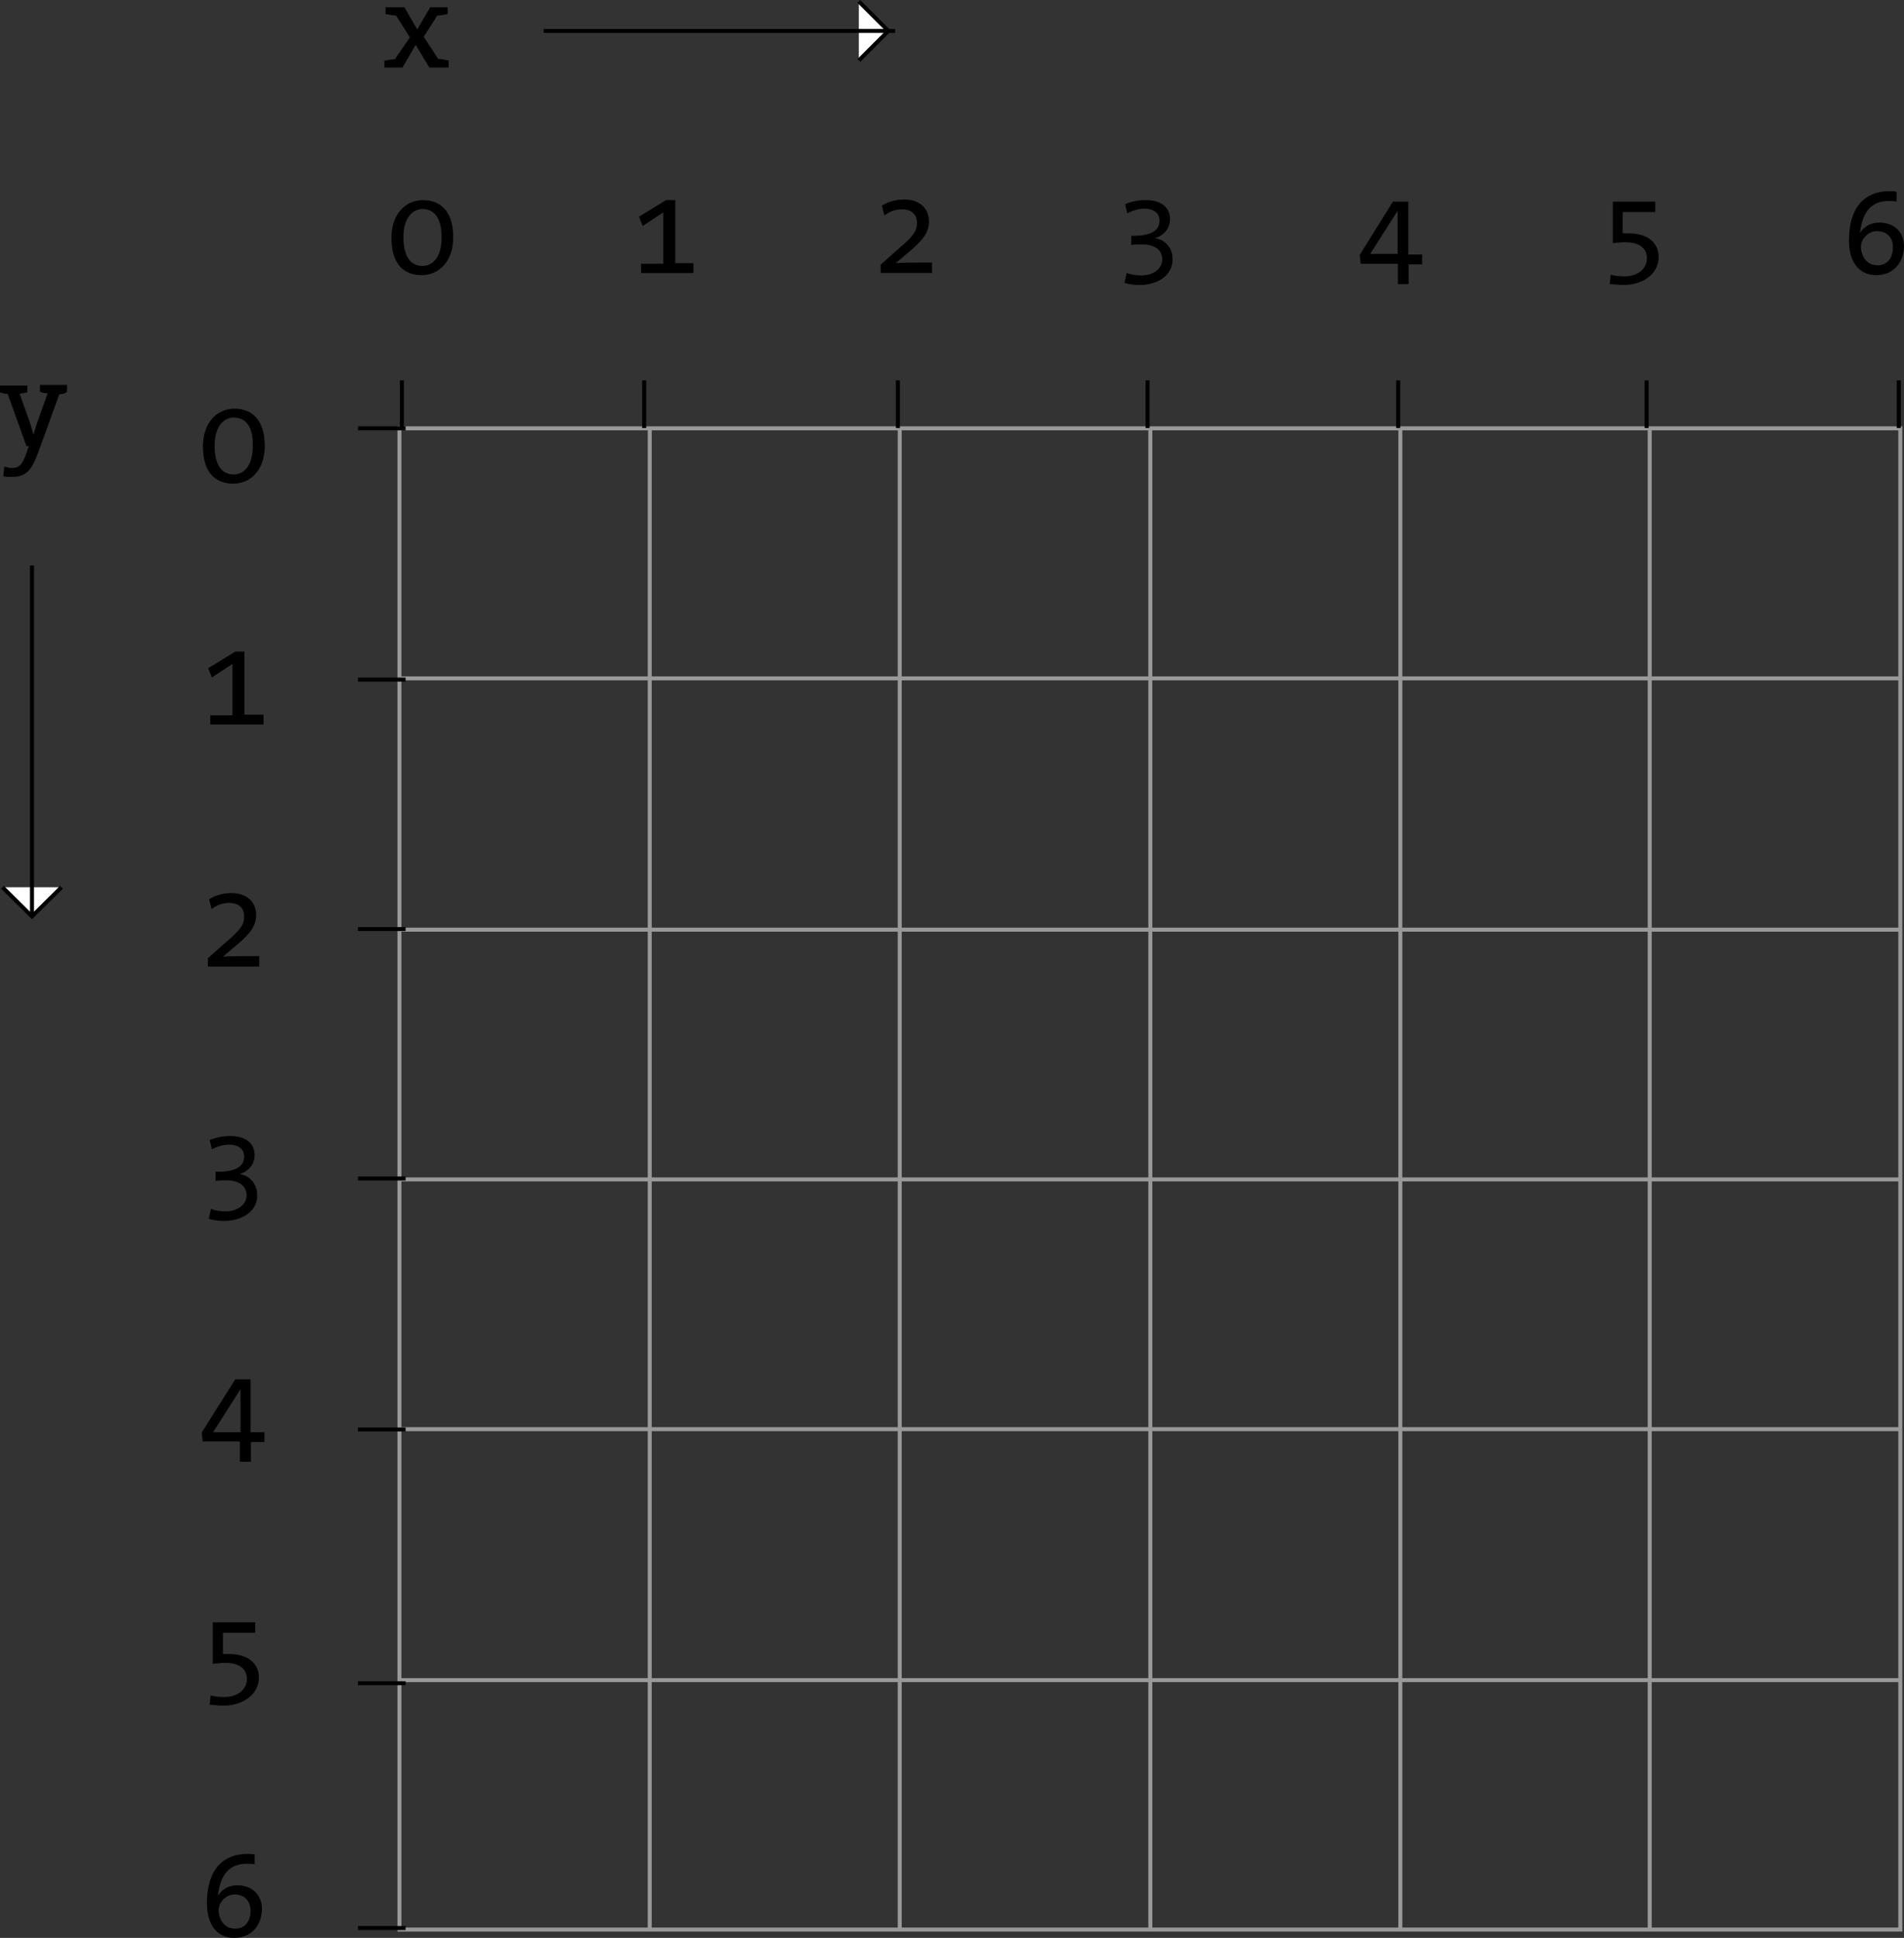 <?xml version="1.0" encoding="UTF-8" standalone="no"?>
<!-- Generator: Adobe Illustrator 23.0.3, SVG Export Plug-In . SVG Version: 6.00 Build 0)  -->

<svg
   xmlns:dc="http://purl.org/dc/elements/1.1/"
   xmlns:cc="http://creativecommons.org/ns#"
   xmlns:rdf="http://www.w3.org/1999/02/22-rdf-syntax-ns#"
   xmlns:svg="http://www.w3.org/2000/svg"
   xmlns="http://www.w3.org/2000/svg"
   xmlns:sodipodi="http://sodipodi.sourceforge.net/DTD/sodipodi-0.dtd"
   xmlns:inkscape="http://www.inkscape.org/namespaces/inkscape"
   version="1.1"
   id="Layer_1"
   x="0px"
   y="0px"
   viewBox="0 0 619.2 630.06"
   xml:space="preserve"
   sodipodi:docname="drawing-05.svg"
   width="619.2"
   height="630.06"
   inkscape:version="0.92.5 (2060ec1f9f, 2020-04-08)"><rect x="0" y="0" width="619.2" height="630.06" fill="#333333" stroke="none"/><defs
   id="defs1600" /><sodipodi:namedview
   pagecolor="#ffffff"
   bordercolor="#666666"
   borderopacity="1"
   objecttolerance="10"
   gridtolerance="10"
   guidetolerance="10"
   inkscape:pageopacity="0"
   inkscape:pageshadow="2"
   inkscape:window-width="1862"
   inkscape:window-height="1043"
   id="namedview1598"
   showgrid="false"
   inkscape:zoom="0.72971549"
   inkscape:cx="601.79032"
   inkscape:cy="277.10695"
   inkscape:window-x="2618"
   inkscape:window-y="360"
   inkscape:window-maximized="1"
   inkscape:current-layer="Layer_1" />
<style
   type="text/css"
   id="style1389">
	.st0{fill:none;stroke:#999999;stroke-width:1.3;}
	.st1{enable-background:new    ;}
	.st2{fill:none;stroke:#000000;stroke-width:1.3;}
	.st3{fill:#FFFFFF;stroke:#000000;stroke-width:1.3;}
	.st4{fill:#808080;}
</style>
<g
   id="g1413"
   transform="translate(-304.6,-26.04)">
	<rect
   x="434.5"
   y="165.3"
   class="st0"
   width="488.1"
   height="488.1"
   id="rect1391"
   style="fill:none;stroke:#999999;stroke-width:1.3" />
	<line
   class="st0"
   x1="434.5"
   y1="572.3"
   x2="922.7"
   y2="572.3"
   id="line1393"
   style="fill:none;stroke:#999999;stroke-width:1.3" />
	<line
   class="st0"
   x1="434.5"
   y1="490.7"
   x2="922.7"
   y2="490.7"
   id="line1395"
   style="fill:none;stroke:#999999;stroke-width:1.3" />
	<line
   class="st0"
   x1="434.5"
   y1="409.5"
   x2="922.7"
   y2="409.5"
   id="line1397"
   style="fill:none;stroke:#999999;stroke-width:1.3" />
	<line
   class="st0"
   x1="434.5"
   y1="328.3"
   x2="922.7"
   y2="328.3"
   id="line1399"
   style="fill:none;stroke:#999999;stroke-width:1.3" />
	<line
   class="st0"
   x1="434.5"
   y1="246.6"
   x2="922.7"
   y2="246.6"
   id="line1401"
   style="fill:none;stroke:#999999;stroke-width:1.3" />
	<line
   class="st0"
   x1="841.1"
   y1="165.3"
   x2="841.1"
   y2="653.6"
   id="line1403"
   style="fill:none;stroke:#999999;stroke-width:1.3" />
	<line
   class="st0"
   x1="760"
   y1="165.3"
   x2="760"
   y2="653.6"
   id="line1405"
   style="fill:none;stroke:#999999;stroke-width:1.3" />
	<line
   class="st0"
   x1="678.7"
   y1="165.3"
   x2="678.7"
   y2="653.6"
   id="line1407"
   style="fill:none;stroke:#999999;stroke-width:1.3" />
	<line
   class="st0"
   x1="597.2"
   y1="165.3"
   x2="597.2"
   y2="653.6"
   id="line1409"
   style="fill:none;stroke:#999999;stroke-width:1.3" />
	<line
   class="st0"
   x1="515.9"
   y1="165.3"
   x2="515.9"
   y2="653.6"
   id="line1411"
   style="fill:none;stroke:#999999;stroke-width:1.3" />
</g>
<g
   class="st1"
   id="g1417"
   style="enable-background:new"
   transform="translate(-304.6,-26.04)">
	<path
   d="m 444.2,48 -4.4,-7.4 -4.3,7.4 h -5.9 v -2.2 c 1.2,-0.2 2.4,-0.5 3.4,-0.5 l 4.9,-7.1 -4.5,-7.1 c -1,0 -2.2,-0.3 -3.4,-0.5 v -2.2 h 6.1 l 4.2,7.2 4.2,-7.2 h 5.7 v 2.2 c -1.2,0.2 -2.4,0.5 -3.4,0.5 l -4.4,6.9 4.7,7.2 c 1,0 2.2,0.3 3.4,0.5 V 48 Z"
   id="path1415"
   inkscape:connector-curvature="0" />
</g>
<g
   class="st1"
   id="g1421"
   style="enable-background:new"
   transform="translate(-304.6,-26.04)">
	<path
   d="m 323.9,154.2 -6.9,19 c -2.2,6.1 -4.2,7.9 -8.6,7.9 -0.7,0 -1.9,0 -2.7,-0.2 l 0.3,-3.2 c 0.8,0.3 1.7,0.5 2.5,0.5 2.2,0 3.4,-1 4.7,-4.9 l 0.8,-2.2 h -0.8 l -6.1,-17 c -0.8,0 -1.9,-0.2 -2.5,-0.5 v -2.2 h 8.9 v 2.2 c -0.7,0.2 -1.7,0.3 -2.5,0.5 l 3,8.4 c 0.7,1.9 1,3.2 1.5,4.9 v 0 c 0.3,-1.3 1,-3.5 1.9,-5.9 l 2.7,-7.6 c -1,0 -1.9,-0.2 -2.5,-0.5 v -2.2 h 8.8 v 2.2 c -0.8,0.7 -1.7,0.8 -2.5,0.8 z"
   id="path1419"
   inkscape:connector-curvature="0" />
</g>
<g
   class="st1"
   id="g1425"
   style="enable-background:new"
   transform="translate(-304.6,-26.04)">
	<path
   d="m 441.7,115.5 c -5.2,0 -9.8,-3 -9.8,-12.1 0,-7.9 4.7,-12.3 10.3,-12.3 5,0 9.8,3 9.8,12.1 0,7.9 -4.7,12.3 -10.3,12.3 z M 442,94 c -3.2,0 -6.2,2.9 -6.2,9.1 0,6.6 2.5,9.4 6.2,9.4 3.2,0 6.2,-2.7 6.2,-9.1 0.1,-6.6 -2.5,-9.4 -6.2,-9.4 z"
   id="path1423"
   inkscape:connector-curvature="0" />
</g>
<g
   class="st1"
   id="g1429"
   style="enable-background:new"
   transform="translate(-304.6,-26.04)">
	<path
   d="m 513.1,115 v -3.2 h 7.2 V 95.1 l -6.7,4.4 -1.2,-3 8.8,-5.4 h 3 v 20.5 h 5.9 v 3.2 h -17 z"
   id="path1427"
   inkscape:connector-curvature="0" />
</g>
<g
   class="st1"
   id="g1433"
   style="enable-background:new"
   transform="translate(-304.6,-26.04)">
	<path
   d="m 591,115 v -2.9 l 5.6,-5 c 5,-4.2 6.2,-5.9 6.2,-8.6 0,-2.5 -1.5,-4.4 -4.9,-4.4 -2.4,0 -4.4,1 -5.7,2 l -0.8,-3.2 c 2,-1.2 4.4,-2 7.2,-2 5.2,0 8.1,3 8.1,7.1 0,3.4 -1.7,5.9 -6.1,9.6 l -4.7,4 h -0.2 c 1.9,-0.2 6.2,-0.2 12,-0.2 v 3.4 H 591 Z"
   id="path1431"
   inkscape:connector-curvature="0" />
</g>
<g
   class="st1"
   id="g1437"
   style="enable-background:new"
   transform="translate(-304.6,-26.04)">
	<path
   d="m 675.2,118.7 c -1.7,0 -3.5,-0.2 -4.9,-0.7 l 0.7,-3.2 c 1.3,0.5 3,0.8 4.7,0.8 4.2,0 6.9,-2.4 6.9,-5.2 0,-3 -2.4,-4.9 -6.6,-4.9 -1.3,0 -2.4,0 -3.5,0.2 v -3 h 0.8 c 5.6,0 8.4,-1.7 8.4,-4.9 0,-2.5 -1.9,-3.9 -4.9,-3.9 -2.2,0 -4,0.7 -5.6,1.5 l -0.7,-3 c 2,-0.8 4.2,-1.3 6.7,-1.3 5.2,0 7.9,2.5 7.9,6.2 0,3 -1.9,5.2 -4.9,6.2 v 0 c 3.2,0.3 5.7,3.2 5.7,6.4 0.4,5.1 -4.2,8.8 -10.7,8.8 z"
   id="path1435"
   inkscape:connector-curvature="0" />
</g>
<g
   class="st1"
   id="g1441"
   style="enable-background:new"
   transform="translate(-304.6,-26.04)">
	<path
   d="m 762.7,111.8 v 6.6 h -3.5 v -6.6 h -12.1 l -0.3,-2.9 10.8,-17.3 h 5 v 17.2 h 4.5 v 3.2 h -4.5 v -0.2 z m -3.6,-17.2 v 0 l -8.9,14 c 2.4,0 7.2,0 8.9,0 z"
   id="path1439"
   inkscape:connector-curvature="0" />
</g>
<g
   class="st1"
   id="g1445"
   style="enable-background:new"
   transform="translate(-304.6,-26.04)">
	<path
   d="m 832.5,118.7 c -1.2,0 -3,-0.2 -4.4,-0.3 l 0.3,-3 c 1.3,0.3 3,0.5 4.4,0.5 4.7,0 7.4,-2.7 7.4,-5.9 0,-3.4 -2.7,-5.2 -7.1,-5.2 -1.5,0 -3,0.2 -4,0.3 V 91.6 h 13.8 V 95 h -10.6 v 6.9 c 0.7,0 1.3,0 1.9,0 6.6,0 9.8,3.4 9.8,7.6 0.1,5.2 -4.6,9.2 -11.5,9.2 z"
   id="path1443"
   inkscape:connector-curvature="0" />
</g>
<g
   class="st1"
   id="g1449"
   style="enable-background:new"
   transform="translate(-304.6,-26.04)">
	<path
   d="m 914.8,115.5 c -5.6,0 -8.9,-4.2 -8.9,-11.3 0,-11.3 5.6,-16 13.1,-16 0.8,0 1.7,0 2.4,0.2 v 3.2 c -0.8,-0.2 -1.7,-0.2 -2.7,-0.2 -5,0 -7.9,3 -8.9,8.4 -0.2,0.5 -0.2,1.2 -0.3,2 v 0 c 1.3,-2.2 3.7,-3.4 6.2,-3.4 5.2,0 8.1,3.4 8.1,7.7 -0.1,5.5 -3.6,9.4 -9,9.4 z m 0.2,-14.3 c -3.2,0 -5.2,2.9 -5.2,5 0,3.2 1.9,6.1 5.4,6.1 3.2,0 5,-2.4 5,-5.9 0,-3 -1.8,-5.2 -5.2,-5.2 z"
   id="path1447"
   inkscape:connector-curvature="0" />
</g>

<g
   class="st1"
   id="g1455"
   style="enable-background:new"
   transform="translate(-304.6,-26.04)">
	<path
   d="m 380.4,183.3 c -5.2,0 -9.8,-3 -9.8,-12.1 0,-7.9 4.7,-12.3 10.3,-12.3 5,0 9.8,3 9.8,12.1 0,8 -4.7,12.3 -10.3,12.3 z m 0.2,-21.5 c -3.2,0 -6.2,2.9 -6.2,9.1 0,6.6 2.5,9.4 6.2,9.4 3.2,0 6.2,-2.7 6.2,-9.1 0.2,-6.5 -2.3,-9.4 -6.2,-9.4 z"
   id="path1453"
   inkscape:connector-curvature="0" />
</g>
<g
   class="st1"
   id="g1459"
   style="enable-background:new"
   transform="translate(-304.6,-26.04)">
	<path
   d="m 373,261.8 v -3.2 h 7.2 v -16.7 l -6.7,4.4 -1.2,-3 8.8,-5.4 h 3 v 20.5 h 6.2 v 3.2 H 373 Z"
   id="path1457"
   inkscape:connector-curvature="0" />
</g>
<g
   class="st1"
   id="g1463"
   style="enable-background:new"
   transform="translate(-304.6,-26.04)">
	<path
   d="m 372.2,340.5 v -2.9 l 5.6,-5 c 5,-4.2 6.2,-5.9 6.2,-8.6 0,-2.5 -1.5,-4.4 -4.9,-4.4 -2.4,0 -4.4,1 -5.7,2 l -0.8,-3.2 c 2,-1.2 4.4,-2 7.2,-2 5.2,0 8.1,3 8.1,7.1 0,3.4 -1.7,5.9 -6.1,9.6 l -4.7,4 h -0.2 c 1.9,-0.2 6.2,-0.2 12,-0.2 v 3.4 h -16.7 z"
   id="path1461"
   inkscape:connector-curvature="0" />
</g>
<g
   class="st1"
   id="g1467"
   style="enable-background:new"
   transform="translate(-304.6,-26.04)">
	<path
   d="m 377.4,423 c -1.7,0 -3.5,-0.2 -4.9,-0.7 l 0.7,-3.2 c 1.3,0.5 3,0.8 4.7,0.8 4.2,0 6.9,-2.4 6.9,-5.2 0,-3 -2.4,-4.9 -6.6,-4.9 -1.3,0 -2.4,0 -3.5,0.2 v -3 h 0.9 c 5.6,0 8.4,-1.7 8.4,-4.9 0,-2.5 -1.9,-3.9 -4.9,-3.9 -2.2,0 -4,0.7 -5.6,1.5 l -0.7,-3 c 2,-0.8 4.2,-1.3 6.7,-1.3 5.2,0 7.9,2.5 7.9,6.2 0,3 -1.9,5.2 -4.9,6.2 v 0 c 3.2,0.3 5.7,3.2 5.7,6.4 0.5,5.1 -4.2,8.8 -10.8,8.8 z"
   id="path1465"
   inkscape:connector-curvature="0" />
</g>
<g
   class="st1"
   id="g1471"
   style="enable-background:new"
   transform="translate(-304.6,-26.04)">
	<path
   d="m 386.2,494.7 v 6.6 h -3.6 v -6.6 h -12.1 l -0.3,-2.9 10.9,-17.3 h 5 v 17.2 h 4.5 v 3.2 h -4.5 v -0.2 z m -3.4,-17 v 0 l -8.9,14 c 2.4,0 7.2,0 8.9,0 z"
   id="path1469"
   inkscape:connector-curvature="0" />
</g>
<g
   class="st1"
   id="g1475"
   style="enable-background:new"
   transform="translate(-304.6,-26.04)">
	<path
   d="m 377.2,580.6 c -1.2,0 -3,-0.2 -4.4,-0.3 l 0.3,-3 c 1.3,0.3 3,0.5 4.4,0.5 4.7,0 7.4,-2.7 7.4,-5.9 0,-3.4 -2.7,-5.2 -7.1,-5.2 -1.5,0 -3,0.2 -4,0.3 v -13.5 h 13.8 v 3.4 h -10.5 v 6.9 c 0.7,0 1.3,0 1.9,0 6.6,0 9.8,3.4 9.8,7.6 0.1,5.1 -4.7,9.2 -11.6,9.2 z"
   id="path1473"
   inkscape:connector-curvature="0" />
</g>
<g
   class="st1"
   id="g1479"
   style="enable-background:new"
   transform="translate(-304.6,-26.04)">
	<path
   d="m 380.8,656.1 c -5.6,0 -8.9,-4.2 -8.9,-11.3 0,-11.3 5.6,-16 13.1,-16 0.8,0 1.7,0 2.4,0.2 v 3.2 c -0.8,-0.2 -1.7,-0.2 -2.7,-0.2 -5,0 -7.9,3 -8.9,8.4 -0.2,0.5 -0.2,1.2 -0.3,2 v 0 c 1.3,-2.2 3.7,-3.4 6.2,-3.4 5.2,0 8.1,3.4 8.1,7.7 -0.1,5.7 -3.8,9.4 -9,9.4 z m 0.1,-14.1 c -3.2,0 -5.2,2.9 -5.2,5 0,3.2 1.9,6.1 5.4,6.1 3.2,0 5,-2.4 5,-5.9 -0.1,-3 -1.8,-5.2 -5.2,-5.2 z"
   id="path1477"
   inkscape:connector-curvature="0" />
</g>
<line
   class="st2"
   x1="131.9"
   y1="139.26"
   x2="116.4"
   y2="139.26"
   id="line1481"
   style="fill:none;stroke:#000000;stroke-width:1.3" />
<line
   class="st2"
   x1="131.9"
   y1="220.96"
   x2="116.4"
   y2="220.96"
   id="line1483"
   style="fill:none;stroke:#000000;stroke-width:1.3" />
<line
   class="st2"
   x1="131.9"
   y1="302.06"
   x2="116.4"
   y2="302.06"
   id="line1485"
   style="fill:none;stroke:#000000;stroke-width:1.3" />
<line
   class="st2"
   x1="131.9"
   y1="383.16"
   x2="116.4"
   y2="383.16"
   id="line1487"
   style="fill:none;stroke:#000000;stroke-width:1.3" />
<line
   class="st2"
   x1="131.9"
   y1="464.76"
   x2="116.4"
   y2="464.76"
   id="line1489"
   style="fill:none;stroke:#000000;stroke-width:1.3" />
<line
   class="st2"
   x1="131.9"
   y1="547.26"
   x2="116.4"
   y2="547.26"
   id="line1491"
   style="fill:none;stroke:#000000;stroke-width:1.3" />
<line
   class="st2"
   x1="131.9"
   y1="626.86"
   x2="116.4"
   y2="626.86"
   id="line1493"
   style="fill:none;stroke:#000000;stroke-width:1.3" />
<line
   class="st2"
   x1="617.5"
   y1="139.16"
   x2="617.5"
   y2="123.66"
   id="line1495"
   style="fill:none;stroke:#000000;stroke-width:1.3" />
<line
   class="st2"
   x1="535.5"
   y1="139.16"
   x2="535.5"
   y2="123.66"
   id="line1497"
   style="fill:none;stroke:#000000;stroke-width:1.3" />
<line
   class="st2"
   x1="454.7"
   y1="139.16"
   x2="454.7"
   y2="123.66"
   id="line1499"
   style="fill:none;stroke:#000000;stroke-width:1.3" />
<line
   class="st2"
   x1="373.2"
   y1="139.16"
   x2="373.2"
   y2="123.66"
   id="line1501"
   style="fill:none;stroke:#000000;stroke-width:1.3" />
<line
   class="st2"
   x1="292"
   y1="139.16"
   x2="292"
   y2="123.66"
   id="line1503"
   style="fill:none;stroke:#000000;stroke-width:1.3" />
<line
   class="st2"
   x1="209.5"
   y1="139.16"
   x2="209.5"
   y2="123.66"
   id="line1505"
   style="fill:none;stroke:#000000;stroke-width:1.3" />
<line
   class="st2"
   x1="130.7"
   y1="139.16"
   x2="130.7"
   y2="123.66"
   id="line1507"
   style="fill:none;stroke:#000000;stroke-width:1.3" />
<polyline
   class="st3"
   points="324.6,314.5 315,324 305.4,314.5 "
   id="polyline1509"
   style="fill:#ffffff;stroke:#000000;stroke-width:1.3"
   transform="translate(-304.6,-26.04)" />
<line
   class="st2"
   x1="10.4"
   y1="297.96"
   x2="10.4"
   y2="183.86"
   id="line1511"
   style="fill:none;stroke:#000000;stroke-width:1.3" />
<polyline
   class="st3"
   points="583.9,26.5 593.5,36.1 583.9,45.7 "
   id="polyline1513"
   style="fill:#ffffff;stroke:#000000;stroke-width:1.3"
   transform="translate(-304.6,-26.04)" />
<line
   class="st2"
   x1="291.1"
   y1="10.06"
   x2="176.8"
   y2="10.06"
   id="line1515"
   style="fill:none;stroke:#000000;stroke-width:1.3" />










</svg>